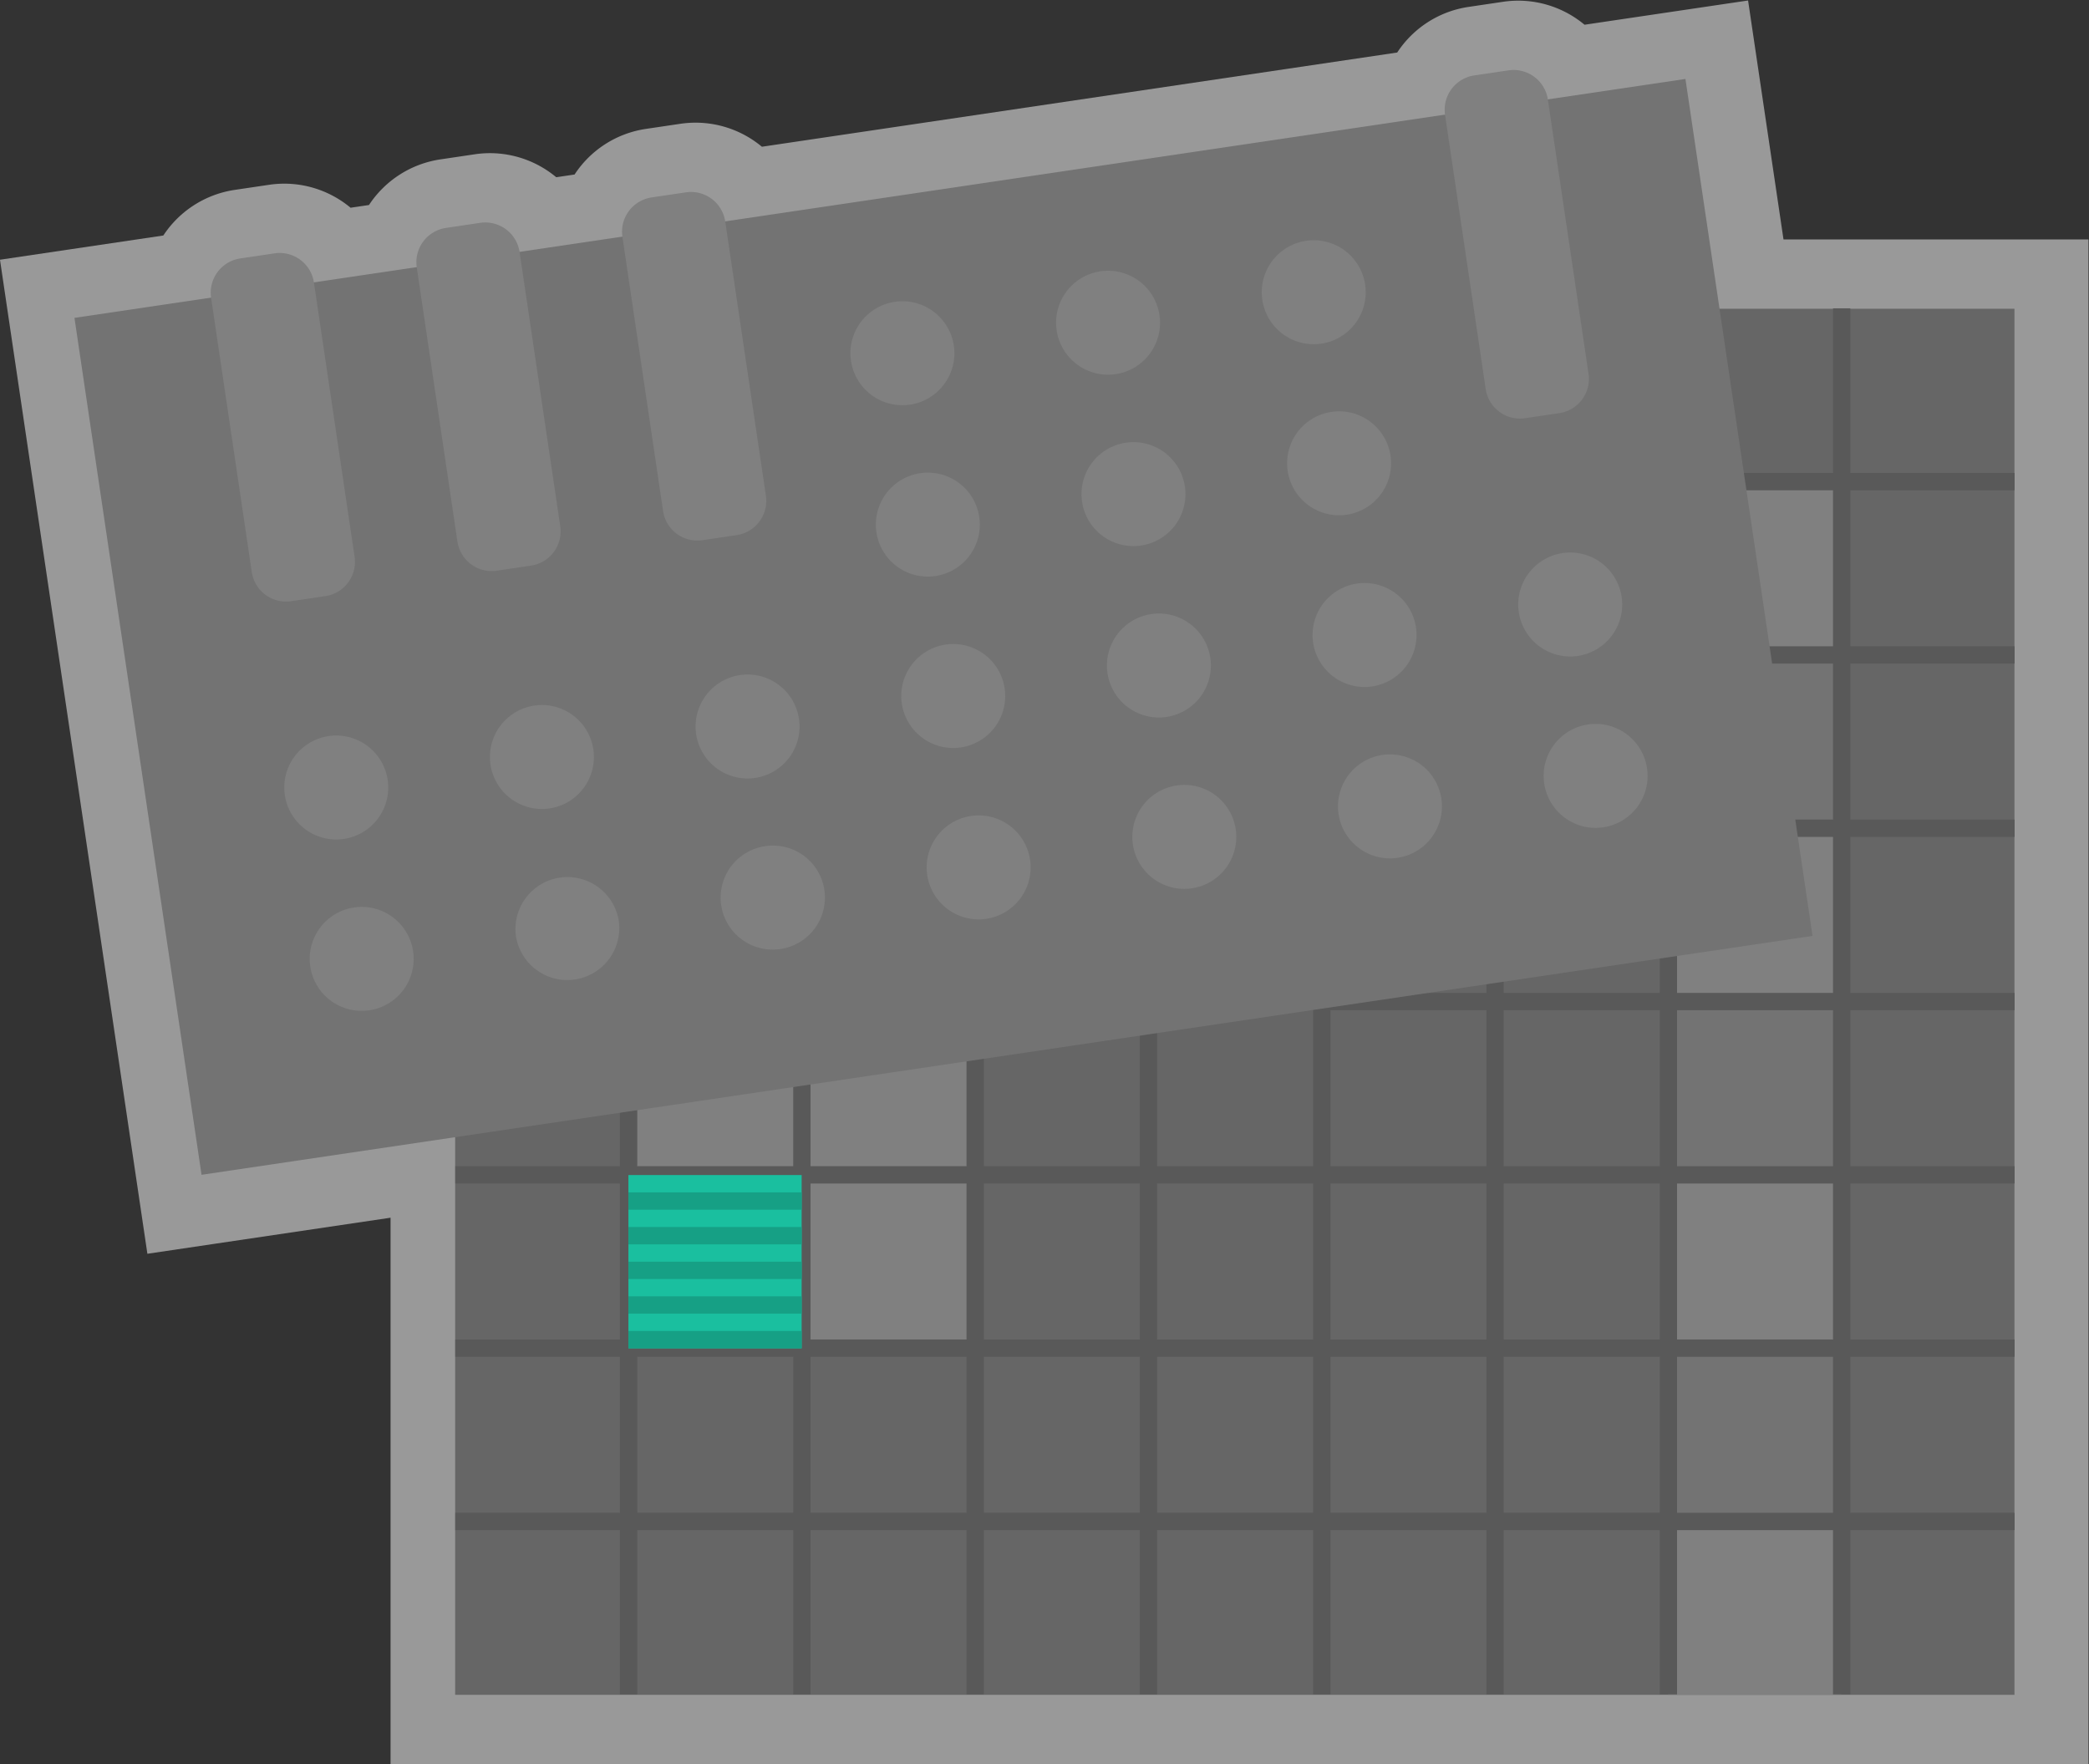 <svg xmlns="http://www.w3.org/2000/svg" xml:space="preserve" width="321.448" height="271.444"><rect width="100%" height="100%" fill="#333333" stroke="none"/><defs><clipPath id="a" clipPathUnits="userSpaceOnUse"><path d="M0 256h256V0H0Z"/></clipPath><clipPath id="b" clipPathUnits="userSpaceOnUse"><path d="M7.457 227.583h241.086V24H7.457Z"/></clipPath><clipPath id="c" clipPathUnits="userSpaceOnUse"><path d="M0 256h256V0H0Z"/></clipPath></defs><g clip-path="url(#a)" transform="matrix(1.333 0 0 -1.333 -9.943 303.444)"><g clip-path="url(#b)" style="opacity:.5"><path d="M0 0h-27.204l-2.917 19.67-1.173 7.913-7.914-1.173-10.964-1.626a11.96 11.96 0 0 1-7.641 2.779c-.587 0-1.181-.043-1.765-.13l-3.957-.587a11.93 11.93 0 0 1-8.261-5.269l-73.338-10.876a11.96 11.96 0 0 1-7.64 2.779h-.003c-.586 0-1.179-.043-1.762-.129l-3.958-.587a11.93 11.93 0 0 1-8.261-5.269l-2.116-.314a11.96 11.96 0 0 1-7.64 2.779h-.003a12 12 0 0 1-1.763-.13l-3.957-.587a11.97 11.97 0 0 1-8.253-5.268l-2.125-.315a11.96 11.96 0 0 1-7.639 2.779c-.589 0-1.183-.043-1.766-.13l-3.957-.587A11.97 11.97 0 0 1-214.23.455l-10.944-1.623-7.913-1.174 1.173-7.913 14.669-98.919 1.174-7.913 7.913 1.174 20.158 2.989V-176H8V0z" style="fill:#fff;fill-opacity:1;fill-rule:nonzero;stroke:none" transform="translate(240.544 200)"/></g></g><path d="M240 32H60v160h180z" style="fill:#666;fill-opacity:1;fill-rule:nonzero;stroke:none" transform="matrix(1.333 0 0 -1.333 -9.943 303.444)"/><path d="M220 32h-20v20h20z" style="fill:gray;fill-opacity:1;fill-rule:nonzero;stroke:none" transform="matrix(1.333 0 0 -1.333 -9.943 303.444)"/><path d="M220 52h-20v20h20zm0 40h-20v20h20z" style="fill:#737373;fill-opacity:1;fill-rule:nonzero;stroke:none" transform="matrix(1.333 0 0 -1.333 -9.943 303.444)"/><path d="M220 152h-20v20h20zm0-80h-20v20h20zm0 40h-20v20h20z" style="fill:gray;fill-opacity:1;fill-rule:nonzero;stroke:none" transform="matrix(1.333 0 0 -1.333 -9.943 303.444)"/><path d="M220 132h-20v20h20z" style="fill:#737373;fill-opacity:1;fill-rule:nonzero;stroke:none" transform="matrix(1.333 0 0 -1.333 -9.943 303.444)"/><path d="M120 72H80v40h40z" style="fill:gray;fill-opacity:1;fill-rule:nonzero;stroke:none" transform="matrix(1.333 0 0 -1.333 -9.943 303.444)"/><path d="M0 0v-160" style="fill:none;stroke:#595959;stroke-width:2;stroke-linecap:butt;stroke-linejoin:miter;stroke-miterlimit:10;stroke-dasharray:none;stroke-opacity:1" transform="matrix(1.333 0 0 -1.333 96.724 47.444)"/><path d="M0 0v-160" style="fill:none;stroke:#595959;stroke-width:2;stroke-linecap:butt;stroke-linejoin:miter;stroke-miterlimit:10;stroke-dasharray:none;stroke-opacity:1" transform="matrix(1.333 0 0 -1.333 123.39 47.444)"/><path d="M0 0v-160" style="fill:none;stroke:#595959;stroke-width:2;stroke-linecap:butt;stroke-linejoin:miter;stroke-miterlimit:10;stroke-dasharray:none;stroke-opacity:1" transform="matrix(1.333 0 0 -1.333 150.057 47.444)"/><path d="M0 0v-160" style="fill:none;stroke:#595959;stroke-width:2;stroke-linecap:butt;stroke-linejoin:miter;stroke-miterlimit:10;stroke-dasharray:none;stroke-opacity:1" transform="matrix(1.333 0 0 -1.333 176.724 47.444)"/><path d="M0 0v-160" style="fill:none;stroke:#595959;stroke-width:2;stroke-linecap:butt;stroke-linejoin:miter;stroke-miterlimit:10;stroke-dasharray:none;stroke-opacity:1" transform="matrix(1.333 0 0 -1.333 203.39 47.444)"/><path d="M0 0v-160" style="fill:none;stroke:#595959;stroke-width:2;stroke-linecap:butt;stroke-linejoin:miter;stroke-miterlimit:10;stroke-dasharray:none;stroke-opacity:1" transform="matrix(1.333 0 0 -1.333 230.057 47.444)"/><path d="M0 0v-160" style="fill:none;stroke:#595959;stroke-width:2;stroke-linecap:butt;stroke-linejoin:miter;stroke-miterlimit:10;stroke-dasharray:none;stroke-opacity:1" transform="matrix(1.333 0 0 -1.333 256.724 47.444)"/><path d="M0 0v-160" style="fill:none;stroke:#595959;stroke-width:2;stroke-linecap:butt;stroke-linejoin:miter;stroke-miterlimit:10;stroke-dasharray:none;stroke-opacity:1" transform="matrix(1.333 0 0 -1.333 283.39 47.444)"/><path d="M0 0h180" style="fill:none;stroke:#595959;stroke-width:2;stroke-linecap:butt;stroke-linejoin:miter;stroke-miterlimit:10;stroke-dasharray:none;stroke-opacity:1" transform="matrix(1.333 0 0 -1.333 70.057 74.11)"/><path d="M0 0h180" style="fill:none;stroke:#595959;stroke-width:2;stroke-linecap:butt;stroke-linejoin:miter;stroke-miterlimit:10;stroke-dasharray:none;stroke-opacity:1" transform="matrix(1.333 0 0 -1.333 70.057 100.777)"/><path d="M0 0h180" style="fill:none;stroke:#595959;stroke-width:2;stroke-linecap:butt;stroke-linejoin:miter;stroke-miterlimit:10;stroke-dasharray:none;stroke-opacity:1" transform="matrix(1.333 0 0 -1.333 70.057 127.444)"/><path d="M0 0h180" style="fill:none;stroke:#595959;stroke-width:2;stroke-linecap:butt;stroke-linejoin:miter;stroke-miterlimit:10;stroke-dasharray:none;stroke-opacity:1" transform="matrix(1.333 0 0 -1.333 70.057 154.11)"/><path d="M0 0h180" style="fill:none;stroke:#595959;stroke-width:2;stroke-linecap:butt;stroke-linejoin:miter;stroke-miterlimit:10;stroke-dasharray:none;stroke-opacity:1" transform="matrix(1.333 0 0 -1.333 70.057 180.777)"/><path d="M0 0h180" style="fill:none;stroke:#595959;stroke-width:2;stroke-linecap:butt;stroke-linejoin:miter;stroke-miterlimit:10;stroke-dasharray:none;stroke-opacity:1" transform="matrix(1.333 0 0 -1.333 70.057 207.444)"/><path d="M0 0h180" style="fill:none;stroke:#595959;stroke-width:2;stroke-linecap:butt;stroke-linejoin:miter;stroke-miterlimit:10;stroke-dasharray:none;stroke-opacity:1" transform="matrix(1.333 0 0 -1.333 70.057 234.11)"/><path d="M100 72H80v20h20z" style="fill:#1abf9f;fill-opacity:1;fill-rule:nonzero;stroke:none" transform="matrix(1.333 0 0 -1.333 -9.943 303.444)"/><path d="M100 88H80v2h20zm0-4H80v2h20zm0-4H80v2h20zm0-4H80v2h20zm0-4H80v2h20z" style="fill:#16a085;fill-opacity:1;fill-rule:nonzero;stroke:none" transform="matrix(1.333 0 0 -1.333 -9.943 303.444)"/><path d="m0 0-185.966-27.578-14.67 98.918L-14.67 98.918Z" style="fill:#737373;fill-opacity:1;fill-rule:nonzero;stroke:none" transform="matrix(1.333 0 0 -1.333 278.905 144.007)"/><g clip-path="url(#c)" transform="matrix(1.333 0 0 -1.333 -9.943 303.444)"><path d="m0 0-3.957-.586A4 4 0 0 0-8.5 2.783l-4.694 31.654a3.997 3.997 0 0 0 3.369 4.543l3.957.587a4 4 0 0 0 4.544-3.37L3.37 4.543A4 4 0 0 0 0 0" style="fill:gray;fill-opacity:1;fill-rule:nonzero;stroke:none" transform="translate(45.022 158.828)"/><path d="m0 0-3.957-.587A4 4 0 0 0-8.5 2.783l-4.694 31.654a4 4 0 0 0 3.369 4.543l3.957.587a4 4 0 0 0 4.544-3.37L3.37 4.543A4 4 0 0 0 0 0" style="fill:gray;fill-opacity:1;fill-rule:nonzero;stroke:none" transform="translate(68.762 162.35)"/><path d="m0 0-3.957-.587A4 4 0 0 0-8.5 2.783l-4.694 31.654a4 4 0 0 0 3.37 4.543l3.956.587a4 4 0 0 0 4.544-3.37L3.37 4.543A4 4 0 0 0 0 0" style="fill:gray;fill-opacity:1;fill-rule:nonzero;stroke:none" transform="translate(92.502 165.87)"/><path d="m0 0-3.957-.587a4 4 0 0 0-4.544 3.37l-4.693 31.654a4 4 0 0 0 3.369 4.543l3.957.587a4 4 0 0 0 4.544-3.37L3.369 4.543A4 4 0 0 0 0 0" style="fill:gray;fill-opacity:1;fill-rule:nonzero;stroke:none" transform="translate(187.464 179.952)"/><path d="M0 0a6 6 0 1 0-11.87-1.76A6 6 0 0 0 0 0" style="fill:gray;fill-opacity:1;fill-rule:nonzero;stroke:none" transform="translate(52.205 137.653)"/><path d="M0 0a6 6 0 1 0-11.87-1.76A6 6 0 0 0 0 0" style="fill:gray;fill-opacity:1;fill-rule:nonzero;stroke:none" transform="translate(75.946 141.174)"/><path d="M0 0a6 6 0 1 0-11.87-1.76A6 6 0 0 0 0 0" style="fill:gray;fill-opacity:1;fill-rule:nonzero;stroke:none" transform="translate(99.686 144.694)"/><path d="M0 0a6 6 0 1 0-11.87-1.76A6 6 0 0 0 0 0" style="fill:gray;fill-opacity:1;fill-rule:nonzero;stroke:none" transform="translate(123.426 148.215)"/><path d="M0 0a6 6 0 1 0-11.87-1.76A6 6 0 0 0 0 0" style="fill:gray;fill-opacity:1;fill-rule:nonzero;stroke:none" transform="translate(147.167 151.735)"/><path d="M0 0a6 6 0 1 0-11.87-1.76A6 6 0 0 0 0 0" style="fill:gray;fill-opacity:1;fill-rule:nonzero;stroke:none" transform="translate(170.907 155.256)"/><path d="M0 0a6 6 0 1 0-11.87-1.76A6 6 0 0 0 0 0" style="fill:gray;fill-opacity:1;fill-rule:nonzero;stroke:none" transform="translate(120.493 167.999)"/><path d="M0 0a6 6 0 1 0-11.87-1.76A6 6 0 0 0 0 0" style="fill:gray;fill-opacity:1;fill-rule:nonzero;stroke:none" transform="translate(144.232 171.519)"/><path d="M0 0a6 6 0 0 0-5.056-6.815A6 6 0 1 0 0 0" style="fill:gray;fill-opacity:1;fill-rule:nonzero;stroke:none" transform="translate(167.974 175.04)"/><path d="M0 0a6 6 0 1 0-11.87-1.76A6 6 0 0 0 0 0" style="fill:gray;fill-opacity:1;fill-rule:nonzero;stroke:none" transform="translate(117.559 187.782)"/><path d="M0 0a6 6 0 1 0-11.87-1.76A6 6 0 0 0 0 0" style="fill:gray;fill-opacity:1;fill-rule:nonzero;stroke:none" transform="translate(141.299 191.303)"/><path d="M0 0a6 6 0 1 0-11.87-1.76A6 6 0 0 0 0 0" style="fill:gray;fill-opacity:1;fill-rule:nonzero;stroke:none" transform="translate(165.04 194.823)"/><path d="M0 0a6 6 0 1 0-11.87-1.76A6 6 0 0 0 0 0" style="fill:gray;fill-opacity:1;fill-rule:nonzero;stroke:none" transform="translate(194.648 158.777)"/><path d="M0 0a6 6 0 1 0-11.87-1.76A6 6 0 0 0 0 0" style="fill:gray;fill-opacity:1;fill-rule:nonzero;stroke:none" transform="translate(55.14 117.87)"/><path d="M0 0a6 6 0 0 0-5.055-6.814A6 6 0 0 0-11.87-1.76 6.001 6.001 0 0 0 0 0" style="fill:gray;fill-opacity:1;fill-rule:nonzero;stroke:none" transform="translate(78.88 121.39)"/><path d="M0 0a6 6 0 0 0-5.055-6.815 6 6 0 1 0-1.76 11.87A6 6 0 0 0 0 0" style="fill:gray;fill-opacity:1;fill-rule:nonzero;stroke:none" transform="translate(102.62 124.911)"/><path d="M0 0a6 6 0 1 0-11.87-1.76A6 6 0 0 0 0 0" style="fill:gray;fill-opacity:1;fill-rule:nonzero;stroke:none" transform="translate(126.36 128.431)"/><path d="M0 0a6 6 0 1 0-11.87-1.76A6 6 0 0 0 0 0" style="fill:gray;fill-opacity:1;fill-rule:nonzero;stroke:none" transform="translate(150.1 131.952)"/><path d="M0 0a6 6 0 1 0-11.87-1.76A6 6 0 0 0 0 0" style="fill:gray;fill-opacity:1;fill-rule:nonzero;stroke:none" transform="translate(173.84 135.473)"/><path d="M0 0a6 6 0 1 0-11.87-1.76A6 6 0 0 0 0 0" style="fill:gray;fill-opacity:1;fill-rule:nonzero;stroke:none" transform="translate(197.581 138.993)"/></g></svg>